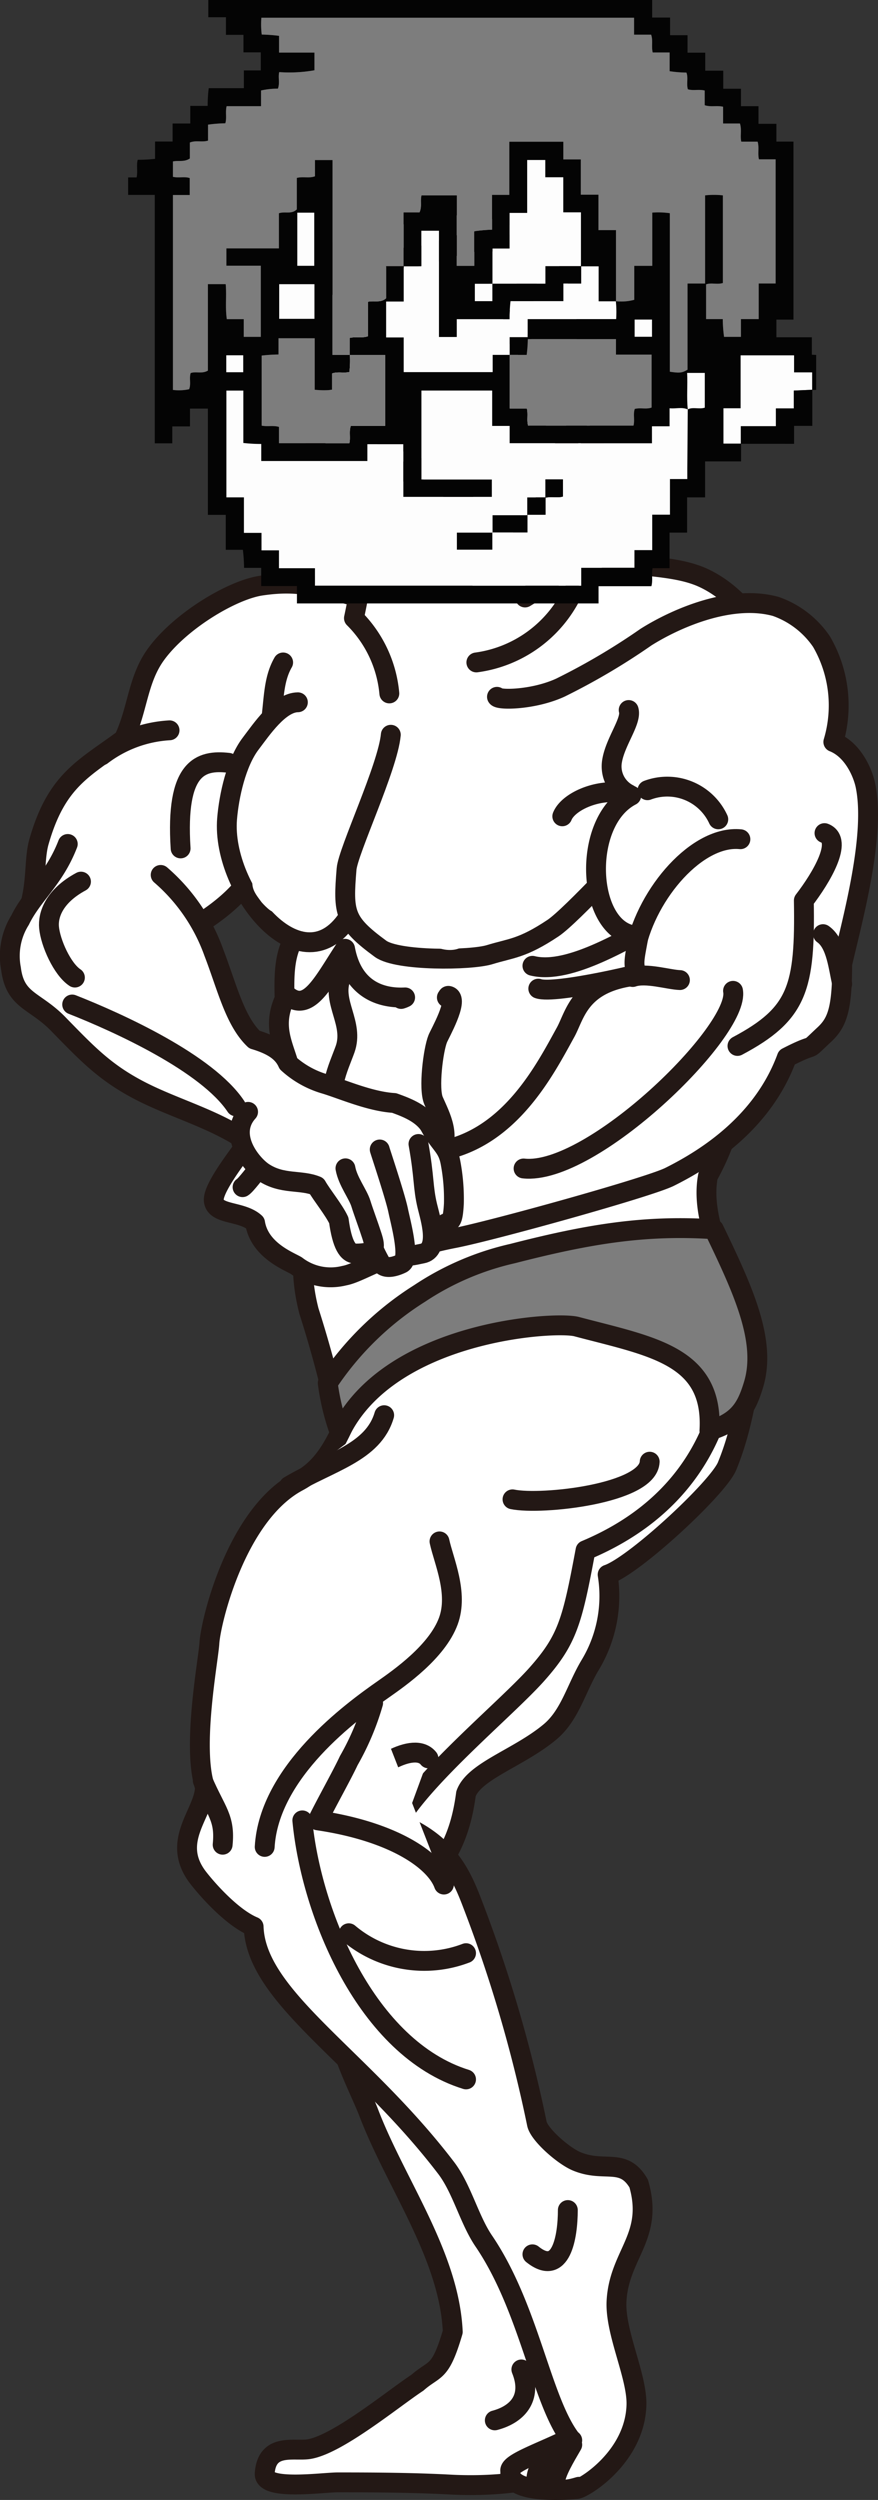 <svg id="macho-zun" data-name="レイヤー 1" xmlns="http://www.w3.org/2000/svg" viewBox="0 0 88.207 250.998"><rect x="0" y="0" width="88.207" height="250.998" fill="#333333" stroke="none"/><defs><style>.cls-1,.cls-2{fill:#fff;}.cls-1,.cls-3{stroke:#231815;stroke-linecap:round;stroke-linejoin:round;stroke-width:1.995px;}.cls-3,.cls-5{fill:#7d7d7d;}.cls-4{fill:#040404;}.cls-6{fill:#fdfdfd;}</style></defs><path class="cls-1" d="M78.089,67.4c-.259-1.745-2.668-7.113-7.336-9.336-4.817-2.294-12.374.149-14-6.224-2.843.117-14.085,5.721-17.694,6.191-.92.12-.279,2.7-1.349,2.4C32.3,58.951,30.2,58.207,26.222,58.8c-2.964.445-8.208,3.611-10.6,6.963-1.815,2.551-1.779,5.485-3.186,8.449-4,2.963-6.742,4.075-8.521,10.3C3.356,86.482,3.807,88.96,2.658,92c-.579,1.532,9.781-.165,10.408,1.37.989,2.421,2.371,1.885,4.634.7,3.408-1.778,7.669-4.628,8.6-8.594a23.749,23.749,0,0,1,2.964,1.334"/><path class="cls-1" d="M73.94,65.917c-1.231.962-2.181,12.974-2.516,14.521-.5,2.29-.81,4.485-1.181,6.826-.358,2.247,3.493,8.105,3.252,10.513-.26,2.6-5.338.5-4.479,2.818,1.489,4.016,4.314,2.167,4.924,6.371.3,2.088-.223,6.446-2.816,11.114-.827,4.355,2.035,8.982,1.926,11.115,4.594,6.669-8.336,9.5-9.558,10-1.656.675,1.484,2.26.074,3.334-2.515,1.916-3.624,1.8-6.372,3.261-1.62.861-19.918,15.279-21.488,16.079-1.358.691-1.112-15.561-1.631-18.746a116.422,116.422,0,0,0-3.037-11.486c-1.643-6.364.793-8.765-1.556-14.893-.674-1.758-.154-5.933-.149-7.855.009-2.935-2.371-5.038-.741-8.595-.064-2.555-.05-4.862,1.334-6.668C28.6,92.157,28.247,92.662,27.11,92c-1.778-1.037-1.033-5.148-1.926-6.964-1.626-3.313-1.457-9.562,1.926-11.856.445-2.668.261-4.8,1.335-6.669"/><path class="cls-1" d="M52.748,59.988c2.223-1.334,4.71-3.037,3.927-5.334-.366-3.968,1.26-6.52.519-9.558-1.712-.468-18.608,6.445-20.164,6.445.189,2.18-.88,7.708-1.472,10.522a12.208,12.208,0,0,1,3.556,7.558"/><path class="cls-1" d="M55.415,47.1c-.535,4.194-1.371,4.862-3.186,7.114C50.81,55.968,47.9,57.4,45.412,58.8c-1.355.762-4.52.992-7.113-.149-2.176-.955-2-2.816-3.334-5.16-1.891-3.328-3.139-5.057-3.26-8.77-.054-1.659.393-3.407.37-5.335-.05-4.378-.889-7.558.815-11.782,2.664-6.6,11.7-7.371,17.413-5.557,2.605.828,3.493,2.68,4.579,3.9,3.11,3.5,3.256,9.685,2.491,15.716"/><path class="cls-2" d="M46.772,35.4a6.935,6.935,0,0,1-3.879,1.326c.289.555-.459,1.975-.149,2.521,1.322-.546,5.855-4.2,7.419-1.825C50.854,36.29,48.489,34.005,46.772,35.4Z"/><path class="cls-2" d="M45.7,40.178c-.427,1.4,1.739,1.954,1.878.514A.975.975,0,0,0,45.7,40.178Z"/><path class="cls-2" d="M36.379,35.25c1.014.821.645,1.333,2.217,1.472.147,1.112.757,2.05.444,2.594-1.322-.544-4.488-4.417-6.053-2.041C32.3,36.144,34.661,33.86,36.379,35.25Z"/><path class="cls-2" d="M37.393,40.1c.452,1.4-1.739,1.952-1.878.513A.975.975,0,0,1,37.393,40.1Z"/><path class="cls-1" d="M43.93,45.54c-.078.623-1.226,1.508-1.631,1.63a6.6,6.6,0,0,1-2.147.149c-1.161-.041-1.407-.782-1.586-1.957"/><path class="cls-1" d="M40.659,41.936c-.107.741-.542,2.542-1.09,2.955"/><path class="cls-1" d="M46.746,49.246c-.713,1.574-4,2.445-5.483,2.445-1.869,0-2.816-.371-3.334-2.3"/><path class="cls-1" d="M58.6,36.722c.267,1.708-3.666,2.011-4.595,5.484.593-6.669-2.1-8.41-3.038-9.188,1.711-1.4,1.7-3.631,1.927-4.445.315-1.156-.663-3.659-1.779-4-3.852-1.186-6.651.919-9.335,1.185a10.857,10.857,0,0,1-6-.815c-1.611.792-3.037,2.667-3.779,5.928a8.533,8.533,0,0,1,3.409-7.04,22.949,22.949,0,0,1,6.224-2.667,20.3,20.3,0,0,1,6.013-.5,13.716,13.716,0,0,1,7.391,3.112C55.89,24.489,60.231,28.8,58.6,36.722Z"/><path class="cls-1" d="M55.045,40.946a5.758,5.758,0,0,1,1.926-4.593,2.186,2.186,0,0,1,2.964.147c.9.845.813,3.805.667,4.89a8.538,8.538,0,0,1-2.075,4.521c-.812.891-3.112,1.556-3.927-.222"/><path class="cls-1" d="M59.194,38.056c-1.4-1.789-2.742,1.705-2.964,3.187"/><path class="cls-1" d="M56.749,39.612c.734-.951,1.231,1.763,1.259,2.223a2.668,2.668,0,0,1-1.259,2.52"/><path class="cls-1" d="M29.926,70.51c-1.84.015-3.64,2.7-4.742,4.149-1.449,1.9-2.181,5.236-2.371,7.558-.593,7.263,7.921,17.7,12.581,9.219-.281-.065,2.355-2.129,2.09-2.031"/><path class="cls-1" d="M39.262,73.771c-.3,3.261-4.3,11.668-4.445,13.486-.36,4.4-.257,5.314,3.408,8,1.7,1.246,9.077,1.174,10.966.591,2.156-.663,3.26-.591,6.372-2.667,1.865-1.243,8.492-8.532,8.447-8.3"/><path class="cls-1" d="M57.49,59.543a12.571,12.571,0,0,1-9.633,6.966"/><path class="cls-1" d="M28.592,114.228c-1.155-.364-1.8,1.3-2.667,1.927"/><path class="cls-1" d="M17.033,73.325a12.4,12.4,0,0,0-6.817,2.52"/><path class="cls-2" d="M44.305,93.484c-2.907.943.54,2.565,2.074,1.6C48.592,93.687,45.529,93.088,44.305,93.484Z"/><path class="cls-2" d="M25.5,87.871c-.422,1.19.119,1.829.777,2.708.037.05,1.186,1.339,1.276.827C27.812,89.936,27.182,88.121,25.5,87.871Z"/><path class="cls-1" d="M44.893,100.15c.1-.022.021-.257.271-.129.9.458-.983,3.762-1.185,4.262-.462,1.139-.947,5.044-.419,6.24.7,1.59,1.85,3.65.445,5.483"/><path class="cls-1" d="M28.592,99.705c2.3,2.3,3.779-.964,6.076-4.445.741,4,3.477,5.008,6.032,4.881a2.452,2.452,0,0,1-.4.156"/><path class="cls-1" d="M34.223,98.223c-.892,2.444,1.365,4.533.446,7.121-.616,1.732-2.168,4.776-.446,6.365"/><path class="cls-1" d="M20.738,107.262c-.891-1.719-3.857-2.4-6.817-4-5.483-2.964-7.21-5.159-9.929-7.41"/><path class="cls-1" d="M66.678,92.3c-3.557,1.853-9.451,5.593-13.189,4.668"/><path class="cls-1" d="M66.678,97.038c-1.332.59-10.966,2.815-12.6,2.223"/><path class="cls-1" d="M22.96,76.587c-2.825-.319-5.334.445-4.815,8.595"/><path class="cls-1" d="M56.49,81.958c.667-1.667,4.335-3.112,6.928-2.08-5.187,2.692-4.446,14.069.741,14.069-.445,2.459-.593,2.767-.149,4-5.779.616-6.225,3.942-7.187,5.689C54.748,107.4,51.266,114.24,44.3,115.546c-4.149-.152-4.049-2.648-6.076-2.151-1.686.415-6.076-.649-8.743.24-.445-2.46-3.177-1.5-3.409-.7-.237.824-4.729,5.93-4.594,7.592.12,1.483,2.816,1.017,4.149,2.248.445,2.767,3.426,3.861,4.15,4.3a5.647,5.647,0,0,0,4.816,1c1.692-.3,4.668-2.537,11.04-3.766,3.8-.734,19.54-5.105,21.637-6.151,3.853-1.921,9.41-5.534,11.781-11.993,3.4-1.751,1.556-.23,3.779-2.306,1.28-1.2,1.779-2.537,1.779-7.071,1.11-4.755,3.371-13,2.334-17.945-.251-1.2-1.223-3.556-3.224-4.349a12.749,12.749,0,0,0-1.185-10.07,9.249,9.249,0,0,0-4.594-3.536C73.5,59.66,68.008,62.012,64.9,63.965A66.542,66.542,0,0,1,56.3,69.038c-2.711,1.243-6.17,1.271-6.372.924"/><path class="cls-1" d="M73.643,99.481c.741,4-14.227,18.6-21.043,17.835"/><path class="cls-1" d="M74.384,84.259c-4.316-.425-9.336,5.382-10.522,10.917"/><path class="cls-1" d="M84.61,98.789c-.388-1.588-.567-4.05-1.927-5"/><path class="cls-1" d="M72.161,82.261a5.64,5.64,0,0,0-7.113-2.921"/><path class="cls-1" d="M63.159,79.735A3.131,3.131,0,0,1,61.491,76.4c.329-1.973,1.995-4.023,1.668-5.113"/><path class="cls-1" d="M82.831,83.645c1.91.724-.3,4.46-2.075,6.765.148,8.763-.592,11.377-6.668,14.605"/><path class="cls-1" d="M68.308,98.4c-1.127-.034-3.409-.768-4.742-.307"/><path class="cls-1" d="M40.868,198.644a4.788,4.788,0,0,0-2.717-.761c-8.331.676-2.575,10.391-1.111,14.226,2.716,7.121,8.092,14.306,8.447,22.007-1.27,4.313-1.779,3.556-3.557,5.112-2.42,1.591-8,6.2-10.892,6.668-1.5.244-4.224-.666-4.446,2.446-.125,1.753,5.781.891,7.335.889,3.8,0,7.607.025,11.337.223,6.618.348,18.484-.8,15.615-10.226-1.592-5.234-4.524-10.035-6.945-14.943A60.526,60.526,0,0,1,49.8,212.706c-.611-2.344-.44-4.13-1.746-6.25C46.813,204.443,43.83,200.349,40.868,198.644Z"/><path class="cls-1" d="M55.267,173.875c2-1.677,2.614-4.341,4-6.668a13.4,13.4,0,0,0,1.778-9.114c2.667-.889,11.1-8.7,12-10.893,1.634-3.962,2.149-8.235,2.668-11.336.436-2.592-3.337,1.9-6.227.444a5.328,5.328,0,0,0-5.11.662,60.511,60.511,0,0,0-11.337,8.887c-2.1,2.212-3.5,5.4-5.34,7.857-1.5,1.993-3.412,3.6-4.836,5.539a91.459,91.459,0,0,0-5.884,9.683c-4.755,8.572-11.238,24.333-.66,31.225a7.814,7.814,0,0,0,4.939,1.278c.821-.076,2.421-.945,2.676-1.807.4-1.34-.383-.519-.752-1.561-1.011-2.845-2.129-5.78-.368-8.635,1.537-2.494,3.334-4.224,4-9.337C47.633,177.8,52.145,176.491,55.267,173.875Z"/><path class="cls-1" d="M53.934,129.2c4.836-1,11.91-.8,16.034,2.244,2.759,2.037,3.381,5.512,2.638,8.647-1.1,4.629-4.224,11.559-13.782,15.56-1.334,7.114-1.793,8.965-4.89,12.449-3.027,3.4-11.337,10.225-14,14.893,4.891,2,6.324,4.952,7.558,8.225a140.136,140.136,0,0,1,6.447,22.006c.206,1.062,2.644,3.217,4,3.779,2.818,1.169,4.668-.444,6.224,2.223,1.556,5.335-1.954,7.071-2.223,11.781-.18,3.154,2.078,7.544,2,10.448-.14,5.227-5.279,8.377-6,8.447-.434.043-6.891.667-6.669-1.778-.255-.8,3.167-1.917,6-3.335C54.323,240.773,53.153,231.7,48.6,225c-1.457-2.14-2.193-5.256-3.779-7.336C36.249,206.435,25.7,200.55,25.48,193.437c-2.172-.9-4.659-3.734-5.557-4.891-2.872-3.7.629-6.5.667-9.113-1.334-4,.352-12.818.445-14.449.118-2.093,2.667-12.893,8.891-16.228,3.348-1.793,4.224-4.89,6.891-10.892,2.577-3.185,4.741-3.017,8.23-4.5C48.223,132.012,50.576,129.891,53.934,129.2Z"/><path class="cls-3" d="M51.488,125.861c7.781-2,13.338-2.89,20.229-2.446,2.89,6,5.311,11.172,4,15.561-.725,2.428-1.556,3.779-4.446,4.668.445-7.558-5.779-8.447-13.337-10.448-2.213-.585-18.9.445-23.785,10.67a23.281,23.281,0,0,1-1.223-5,30.725,30.725,0,0,1,9.225-9A27.982,27.982,0,0,1,51.488,125.861Z"/><path class="cls-1" d="M57.046,221.89c0,2.689-.668,6.764-3.557,4.445"/><path class="cls-1" d="M52.378,237.894c1.208,2.985-.549,4.553-2.668,5.113"/><path class="cls-1" d="M57.49,245.452c-1.556,2.668-3.195,5.418.667,4.224"/><path class="cls-1" d="M57.49,245.008c-1.67.464-4,2.667-3.556,4.446"/><path class="cls-1" d="M40.6,183.211c-2.89-1.556-2.89-1.333-5.779-2.889,2.445-2.89,6.781-5.58,8.224-3.779"/><path class="cls-1" d="M37.484,170.986a26.273,26.273,0,0,1-2.445,5.779c-.684,1.467-2.257,4.258-3.112,6,7.558,1.111,11.781,4,12.67,6.446"/><path class="cls-1" d="M44.153,154.758c.421,1.958,1.925,5.187.889,8-1.132,3.076-4.9,5.7-6.508,6.83-3.235,2.257-11.5,8.285-11.942,15.843"/><path class="cls-1" d="M30.371,182.767c.889,9.336,6.446,22.9,16.449,26.007"/><path class="cls-1" d="M46.82,196.1a11.749,11.749,0,0,1-11.781-2"/><path class="cls-1" d="M20.368,178.766c1.333,3.112,2.272,3.731,2,6.446"/><path class="cls-1" d="M65.27,146.756c-.124,3.222-10.866,4.384-13.782,3.779"/><path class="cls-1" d="M29.037,149.2c4.112-2.445,8.447-3.334,9.559-7.113"/><path class="cls-1" d="M29.482,113.635c-1.479.687-4.46,5.165-5.113,5.557"/><path class="cls-1" d="M6.808,84.737C5.433,88.294,3.245,89.85,2.023,92.37a6.794,6.794,0,0,0-.917,4.89c.425,3.335,2.445,3.111,4.89,5.7,2.751,2.815,4.508,4.668,7.87,6.446,3.959,2.094,8.635,3.112,12.3,6.224-.153,4.151,5.844,1.926,7.985,2.223,1.553,1.733,3.075,6.35,5.222,6.062.681-.092,3.834-1.9,3.909-2.357.422-2.527.994-3.669.383-7.373-.459-2.075-2.437-2.862-4.071-3.445-2.445-.149-5.195-1.385-7.009-1.926a9.381,9.381,0,0,1-3.668-2.075c-.459-1.037-1.375-1.779-3.362-2.37-1.973-1.876-2.746-5.285-4.078-8.745a18.508,18.508,0,0,0-5.335-7.78"/><path class="cls-1" d="M42.979,112.634c1.146,2.334,1.962,2.336,2.285,4.113a19.528,19.528,0,0,1,.334,4.112c-.111,2-.348,1.692-.938,2.038-1.452.852-2.374.381-2.369-.593,0-.513-.993-3.259-1.146-4.742"/><path class="cls-1" d="M42.041,114.857c.611,3.408.431,4.3.889,6.224.285,1.2,1.334,4.446-.524,4.78-.732.131-1.731.5-2.178-.223-.665-1.066-.848-3.673-.917-4.37-.148-1.466-.69-2.51-.764-3.706"/><path class="cls-1" d="M38.151,115.413c-.075-.163,1.542,4.633,1.848,6.113.25,1.209,1.261,4.89.344,5.335-.517.25-1.6.645-2.064,0a17.133,17.133,0,0,1-2.024-5.593c-.148-1.466-1.3-1.472-1.376-2.668"/><path class="cls-1" d="M34.705,117.3c.237,1.315,1.258,2.585,1.556,3.557.231.754.768,2.188,1.1,3.223.378,1.176.45,1.779-1.657,1.779-.767,0-1.334-.89-1.667-3.335-.493-1.057-1.709-2.532-2.223-3.445-1.605-.667-3.441-.118-5.342-1.37-1.205-.794-3.661-3.743-1.549-6.077"/><path class="cls-1" d="M23.7,111.078c-2.89-4.334-11.747-8.372-16.449-10.225"/><path class="cls-1" d="M8.136,88.516C5.385,90,4.816,91.9,4.926,93.11c.14,1.548,1.326,4.2,2.6,5.039"/><path class="cls-4" d="M12.873,19.568V17.813h.853c.132-.639-.042-1.228.113-1.773a14.452,14.452,0,0,0,1.737-.092V14.21H17.34V12.4h1.776V10.631h1.747a13.855,13.855,0,0,1,.108-1.78H24.5V7.07h1.7V5.256H24.459V3.5H22.7V1.731H20.929V0H65.518V1.762h1.8V3.536h1.754V5.291h1.781V7.1h1.809V8.909h1.778v1.753H76.2v1.772H78v1.782h1.715V32.09H78v1.772h3.56v1.753l.436.021v3.51l-.409.007V37.389H79.776V35.678H74.405v5.314H72.681v3.545H74.45v1.789H70.837v3.612h-1.81v3.536H67.266v3.571H65.555c-.112.618.051,1.206-.114,1.811H60.132v1.729h-30.3V58.839H26.239V57.012h-1.72A16,16,0,0,0,24.4,55.2h-1.72V51.694H20.886V41.025h-1.8v1.786H17.309v1.7h-1.76V19.568Zm38.34,16.054v5.391h1.718c.143.622-.04,1.192.128,1.719H63.646c.146-.585-.058-1.158.13-1.68.583-.144,1.158.067,1.688-.136V35.6H61.886V34.046H53.029a14.075,14.075,0,0,1-.115,1.586H51.2V33.855h1.8V32.041H61.9a10.44,10.44,0,0,0-.031-1.8,4.9,4.9,0,0,0,1.856-.139V26.691h1.808V21.345a8.266,8.266,0,0,1,1.766.061V37.322c.987.146,1.224.121,1.775-.205v-8.65h1.765V19.615a7.978,7.978,0,0,1,1.788,0v8.8c-.582.179-1.18-.06-1.685.138V32.04h1.675a13.607,13.607,0,0,0,.128,1.779h1.694V32.04h1.789V28.461h1.7V16H76.251c-.148-.6.043-1.2-.137-1.775H74.475c-.138-.573.067-1.19-.134-1.821H72.649V10.713c-.641-.149-1.233.052-1.85-.154V9.083c-.6-.143-1.171.041-1.692-.124-.164-.578.064-1.154-.146-1.677a11.712,11.712,0,0,1-1.685-.138V5.264h-1.7c-.149-.621.048-1.192-.158-1.787H63.7v-1.7H26.259a8.578,8.578,0,0,0,.035,1.687,16.434,16.434,0,0,1,1.742.13V5.28h3.556V7.054a14.437,14.437,0,0,1-3.54.185c-.129.517.081,1.09-.131,1.66a7.659,7.659,0,0,0-1.693.185v1.577H22.769c-.145.612.039,1.183-.131,1.718a14.068,14.068,0,0,0-1.735.136v1.608c-.614.19-1.217-.058-1.826.192v1.6c-.565.383-1.155.177-1.7.3v1.544c.585.135,1.155-.056,1.687.124v1.7H17.374v19.57A4.836,4.836,0,0,0,19,39.079c.213-.541-.012-1.1.154-1.623.535-.188,1.127.106,1.732-.246V28.527h1.788c.107,1.167-.062,2.31.113,3.517h1.7v1.778H26.2V26.678H22.743V24.942h5.275V21.415c.617-.214,1.258.137,1.8-.391V17.867c.619-.167,1.216.057,1.823-.164V16.071h1.763v19.56h1.747a10.037,10.037,0,0,1-.053,1.718c-.58.137-1.15-.06-1.731.143v1.647a8.337,8.337,0,0,1-1.751-.01V33.96H27.978v1.631a16.374,16.374,0,0,0-1.692.109v7.034c.582.123,1.151-.047,1.742.129V44.5H35.1c.138-.588-.063-1.159.149-1.745H38.7V35.641h-3.56V33.926c.643-.148,1.213.042,1.823-.164V30.3c.642-.139,1.288.138,1.822-.353v-3.22h1.776v3.556H38.8v3.594h1.767v3.478h8.922V35.622ZM69.1,41.116c-.577-.269-1.175-.058-1.834-.123V42.8H65.5v1.705h-14.3V42.763H49.438V39.221h-7.1v8.917h7.081v1.748H40.515V44.6h-3.6v1.692H26.24v-1.71a16.352,16.352,0,0,1-1.8-.1V39.217h-1.7V49.935h1.762V53.5h1.766v1.756h1.754V57.05h3.616V58.8H58.39V57h5.347v-1.77h1.787V51.672h1.781V48.1h1.744c0-.388,0-.723,0-1.057q.021-2.967.042-5.938c.541-.269,1.138.015,1.717-.171V37.442H69.037C69.1,38.7,68.973,39.907,69.1,41.116ZM31.59,28.534H28.05V32.01h3.54Zm-1.721-7.181v5.333h1.7V21.353ZM65.5,32.087H63.757v1.724H65.5ZM24.434,37.372v-1.7h-1.7v1.7Z"/><path class="cls-5" d="M35.154,35.631H33.407V16.071H31.644V17.7c-.607.221-1.2,0-1.823.164v3.157c-.545.528-1.186.177-1.8.391v3.527H22.743v1.736H26.2v7.144H24.487V32.044h-1.7c-.175-1.207-.006-2.35-.113-3.517H20.887V37.21c-.605.352-1.2.058-1.732.246-.166.526.059,1.082-.154,1.623a4.836,4.836,0,0,1-1.627.068V19.577h1.687v-1.7c-.532-.18-1.1.011-1.687-.124V16.209c.548-.122,1.138.084,1.7-.3v-1.6c.609-.25,1.212,0,1.826-.192V12.515a14.068,14.068,0,0,1,1.735-.136c.17-.535-.014-1.106.131-1.718h3.459V9.084A7.659,7.659,0,0,1,27.921,8.9c.212-.57,0-1.143.131-1.66a14.437,14.437,0,0,0,3.54-.185V5.28H28.036V3.6a16.434,16.434,0,0,0-1.742-.13,8.578,8.578,0,0,1-.035-1.687H63.7v1.7h1.714c.206.6.009,1.166.158,1.787h1.7v1.88a11.712,11.712,0,0,0,1.685.138c.21.523-.018,1.1.146,1.677.521.165,1.091-.019,1.692.124v1.476c.617.206,1.209.005,1.85.154V12.4h1.692c.2.631,0,1.248.134,1.821h1.639c.18.575-.011,1.171.137,1.775H77.92V28.461h-1.7V32.04H74.435v1.779H72.741a13.607,13.607,0,0,1-.128-1.779H70.938V28.553c.5-.2,1.1.041,1.685-.138v-8.8a7.978,7.978,0,0,0-1.788,0v8.852H69.07v8.65c-.551.326-.788.351-1.775.205V21.406a8.266,8.266,0,0,0-1.766-.061v5.346H63.721V30.1a4.9,4.9,0,0,1-1.856.139l.014.009V23.107H60.12V19.551H58.343v-3.54h-1.75V14.238H51.176v5.334H49.439v3.486a17.564,17.564,0,0,0-1.79.158v3.469H45.887V19.622H42.353c-.136.571.081,1.125-.2,1.712h-1.6v5.4l.013-.01H38.789v3.22c-.534.491-1.18.214-1.822.353v3.463c-.61.206-1.18.016-1.823.164v1.715Z"/><path class="cls-6" d="M69.094,41.105q-.023,2.967-.045,5.933c0,.334,0,.669,0,1.057H67.305v3.577H65.524v3.559H63.737V57H58.39v1.8H31.644V57.05H28.028V55.256H26.274V53.5H24.508V49.935H22.746V39.217h1.7v5.259a16.352,16.352,0,0,0,1.8.1v1.71H36.914V44.6h3.6v5.291h8.907V48.138H42.341V39.221h7.1v3.542h1.755v1.745H65.5V42.8H67.27v-1.81c.659.065,1.257-.146,1.834.123ZM49.463,53.459h3.529V51.681h1.815V49.968c.619-.135,1.209.05,1.75-.116V48.13H54.791v1.812H52.969v1.787H49.484c0,.628,0,1.188,0,1.749H45.9v1.709h3.567Z"/><path class="cls-6" d="M51.213,35.622H49.484v1.732H40.562V33.876H38.8V30.282h1.77V26.726l-.013.01H42.33V23.167H44.1V33.833h1.791V32.045h5.3a16.451,16.451,0,0,1,.1-1.809H56.6v-1.77h1.786v-1.75l-.02.02h1.783v3.51h1.733l-.014-.009a10.44,10.44,0,0,1,.031,1.8H53.008v1.814H51.2v1.777Z"/><path class="cls-5" d="M51.2,35.632h1.711a14.075,14.075,0,0,0,.115-1.586h8.857V35.6h3.578v5.319c-.53.2-1.105-.008-1.688.136-.188.522.016,1.095-.13,1.68H53.059c-.168-.527.015-1.1-.128-1.719H51.213V35.622Z"/><path class="cls-5" d="M35.144,35.641H38.7v7.113h-3.45c-.212.586-.011,1.157-.149,1.745H28.028V42.863c-.591-.176-1.16-.006-1.742-.129V35.7a16.374,16.374,0,0,1,1.692-.109V33.96h3.641v5.169a8.337,8.337,0,0,0,1.751.01V37.492c.581-.2,1.151-.006,1.731-.143a10.037,10.037,0,0,0,.053-1.718Z"/><path class="cls-6" d="M74.45,44.537H72.681V40.992h1.724V35.678h5.371v1.711H81.59v1.764l.016-.02-1.855.081v1.791h-1.8V42.79H74.429v1.767Z"/><path class="cls-6" d="M31.59,28.534V32.01H28.05V28.534Z"/><path class="cls-6" d="M29.869,21.353h1.7v5.333h-1.7Z"/><path class="cls-6" d="M69.1,41.116c-.131-1.209-.006-2.42-.067-3.674h1.771v3.487c-.579.186-1.176-.1-1.715.173Z"/><path class="cls-6" d="M65.5,32.087v1.724H63.757V32.087Z"/><path class="cls-6" d="M24.434,37.372h-1.7v-1.7h1.7Z"/><path class="cls-4" d="M74.429,44.557V42.79h3.523V41.005h1.8V39.214l1.855-.081v3.626H79.775v1.8Z"/><path class="cls-4" d="M61.879,30.246H60.146v-3.51H58.363V21.323H56.588V17.8H54.78V16.066H52.963v5.311H51.194v3.577h-1.71c0,1.218,0,2.381,0,3.544H47.711v1.735h1.751V28.478h5.329V26.716h3.592v1.75H56.6v1.77H51.289a16.451,16.451,0,0,0-.1,1.809h-5.3v1.788H44.1V23.167H42.33v3.569H40.552v-5.4h1.6c.277-.587.06-1.141.2-1.712h3.534v7.063h1.762V23.216a17.564,17.564,0,0,1,1.79-.158V19.572h1.737V14.238h5.417v1.773h1.75v3.54H60.12v3.556h1.759Z"/><path class="cls-4" d="M49.484,53.478V51.729h3.485V49.942h1.822V48.13h1.766v1.722c-.541.166-1.131-.019-1.75.116v1.713H52.992v1.778H49.463Z"/><path class="cls-4" d="M49.463,53.459v1.728H45.9V53.478h3.587Z"/><path class="cls-6" d="M58.383,26.716H54.791v1.762H49.462l.022.021V24.954h1.71V21.377h1.769V16.066H54.78V17.8h1.808v3.521h1.775v5.413Z"/><path class="cls-6" d="M49.462,28.478v1.755H47.711V28.5h1.772Z"/></svg>
